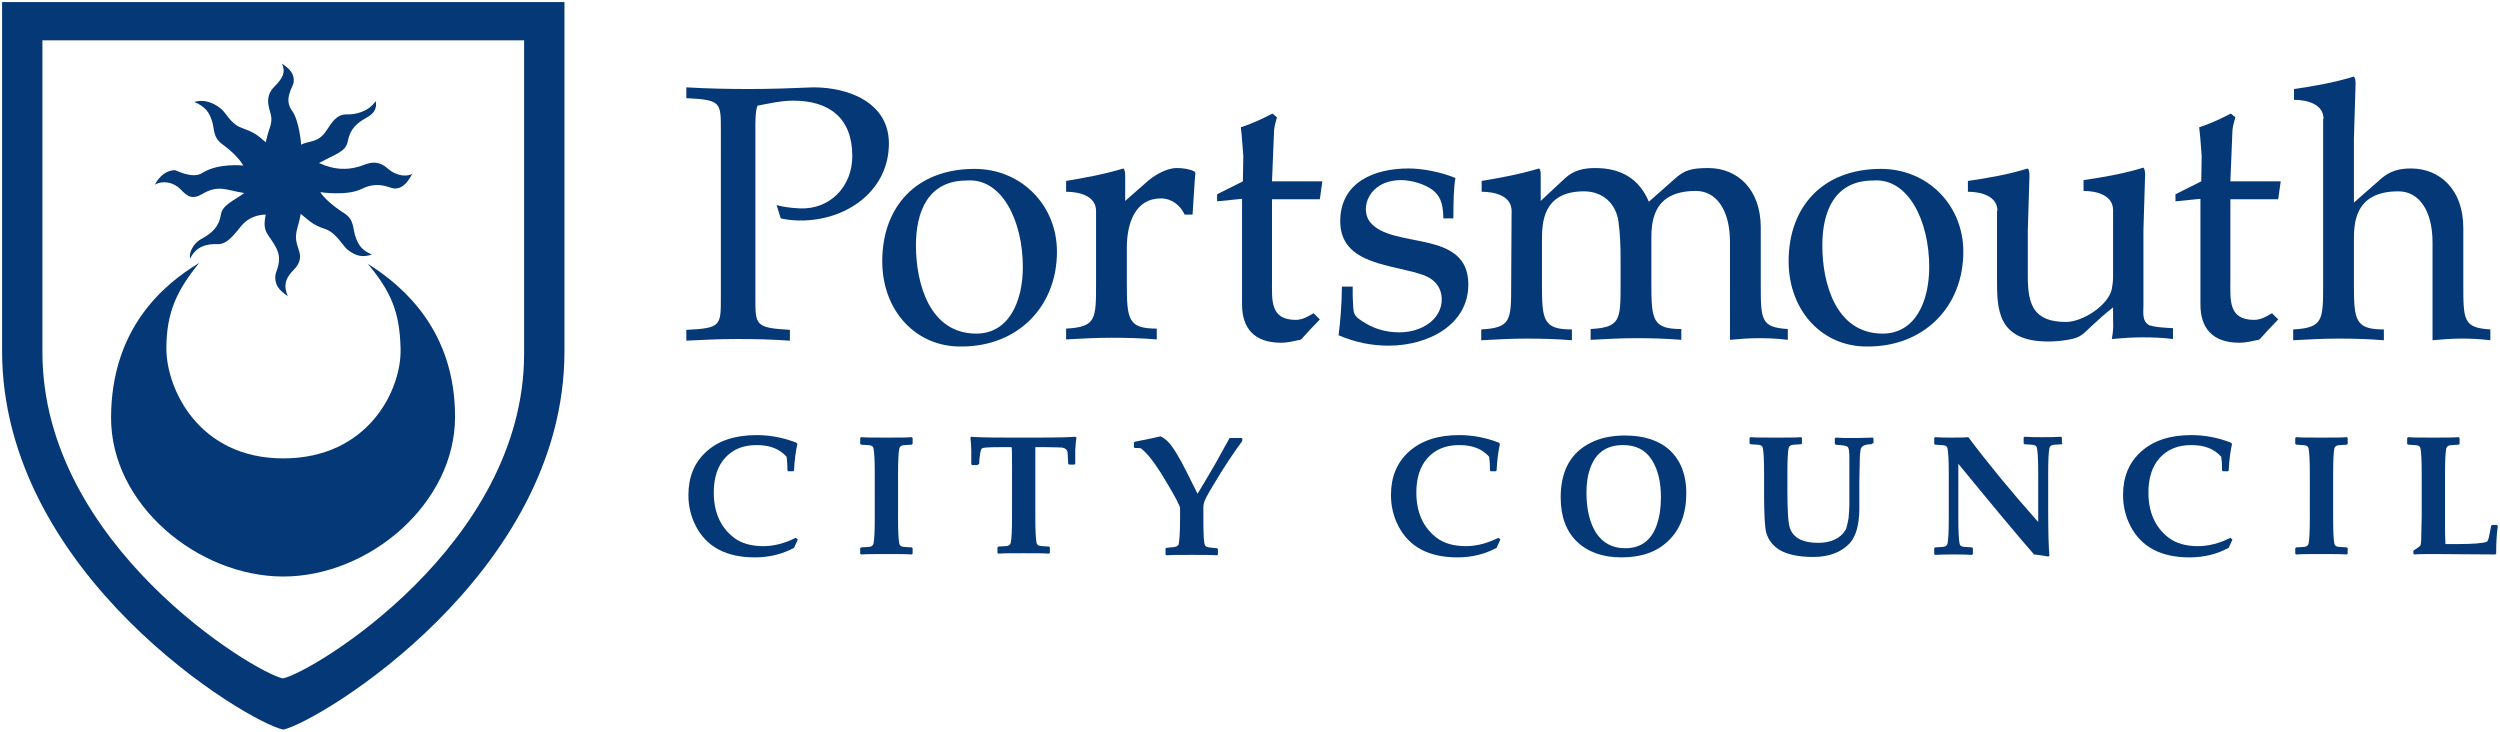 <?xml version="1.0" encoding="utf-8"?>
<svg version="1.1" id="Layer_1" xmlns="http://www.w3.org/2000/svg" xmlns:xlink="http://www.w3.org/1999/xlink" x="0px" y="0px"
	 viewBox="0 0 601.02 175.91" style="enable-background:new 0 0 601.02 175.91;" xml:space="preserve">
<g>
	<path style="fill:#053876;" d="M135.7,0.5H0.5c0,0,0,77.5,0,83.7c-0.1,54,59.1,89.5,67.6,91.2c8.5-1.8,67.6-37.3,67.6-90.9V0.5z
		 M68,163.1c-6.8-1.4-57.8-32.1-57.8-78.4c0,0,0-55.4,0-75H126c0,19.3,0,75.3,0,75.3C126,131.1,75,161.7,68,163.1"/>
	<path style="fill:#053876;" d="M88.4,63.4c5.6,6.7,7.7,11.6,7.9,20.4c0.3,9.8-7.7,26.4-28.2,26.4C47.7,110.2,40,93.4,40,83.8
		c0-8.8,2.6-14.1,7.9-20.6c-8.8,5.3-21.1,15.9-21.2,37.1c-0.1,21,20.9,38.3,41.4,38.3c20.6,0,41.3-17.5,41.3-38.4
		C109.4,79.5,97,68.8,88.4,63.4"/>
	<path style="fill:#053876;" d="M43.4,45.5c1.6,1.7,2.8,2.6,5.3,1.1c3.9-2.3,5.9-0.8,10-0.2c-2.5,1.9-5.2,2.8-5.6,5.2
		c-0.5,3.1-2.3,4.5-4.6,5.8c-2.3,1.2-3.1,3.6-2.8,4.8c1.5-3.2,4.4-3.6,6.6-3.5c2.4,0.1,4.2-2.6,5.8-4.5c2.4-2.8,5.8-2.6,5.8-2.6
		c-1,4.5,0.8,4.6,2.5,8c1.6,3.1-0.1,5.5-0.2,6.6c-0.2,2.1,0.7,3.5,3,5c-0.8-1.9-1.1-3.8,1.3-6.2c1.8-1.8,1.9-3.3,1.3-5
		c-1.4-3.9-0.2-4.5,0.5-8.6c2.4,2,3,2.7,6,3.7c2.5,0.9,4.1,3.9,5.1,4.8c2.2,1.8,3.9,2,6,1.3c-2.3-1-3.1-2.1-3.8-3.9
		c-0.9-2.3-0.3-4.4-2.8-6c-3.3-2.1-5.2-4.1-5.8-5.1c0,0,6.4,1,10-0.8c3.8-1.9,6.4-0.3,7.6-0.1c1.8,0.2,3.2-1,4.5-3.5
		c-1,0.6-3.5,0.8-5.9-1.3c-1.9-1.7-3.7-1.6-5.3-1c-4,1.6-7.4,1.4-11.2-0.3c4.2-2.3,6.4-2.7,6.9-5.2c0.6-3.1,2.2-4.4,4.5-5.7
		c2.3-1.2,2.5-2.8,2.2-4c-1.6,2.5-4.8,3.3-7,3.2c-2.4,0-3.5,1.9-4.9,4c-2,3-4.4,2.3-6,3.3c0,0-0.4-5.7-2.2-8.2
		c-2.1-2.8,0.3-5.8,0.4-6.8c0.2-2.1-0.9-3.2-2.8-4.5c0.8,1.9,0.5,3.2-1.9,5.6c-1.8,1.8-1.6,3.8-1.1,5.5c1.1,3.4-0.1,3.7-0.9,7.8
		c-2.4-2.1-3-2.4-5.9-3.5c-2.5-0.9-3.7-3.6-4.8-4.5c-2.2-1.8-4.4-2.3-6.5-1.7c2.8,1.2,3.6,2.6,4.2,4.4c0.8,2.3,0.1,4,2.7,5.9
		c3,2.2,4.3,4,4.9,5c0,0-6-0.7-9.9,1.8c-2.3,1.5-6.3-0.7-6.6-0.7c-2.1,0.1-3.6,1.4-4.8,3.5C39.2,43.3,41.7,43.8,43.4,45.5"/>
	<path style="fill:#053876;" d="M173.3,31.4c0-6.8,0.1-7.4-8.3-7.8V21c5.1,0.3,10.1,0.4,15.3,0.4c5.1,0,10.2-0.2,15.3-0.4
		c8.5,0,18.1,3.7,18.1,13.5c0,10.9-9.4,18.1-20.3,18.5c-2.4,0.1-4.4-0.2-5.7-0.5l-1-3.2c1.3,0.4,3.4,0.7,5.6,0.8
		c7.1,0.3,12.6-5.1,12.6-12.6c0-9.1-5.5-13.3-14.2-13.3c-3,0-5.8,0.7-8.6,1.2c-0.5,1.5-0.5,3.3-0.5,6v40c0,6.8-0.1,7.4,8.3,7.9v2.6
		c-4.2-0.3-8.3-0.4-12.6-0.4s-8.4,0.2-12.3,0.4v-2.6c8.4-0.4,8.3-1,8.3-7.9L173.3,31.4L173.3,31.4z"/>
	<path style="fill:#053876;" d="M212.1,62.8c0-13.1,8.2-22.2,22.2-22.2c11.2,0,19.8,8.7,19.8,19.9c0,13.3-9.5,22.8-22.9,22.8
		C220.3,83.5,212.1,74.8,212.1,62.8 M220.2,59c0,9.2,3.3,21.2,14.5,21.2c7.9,0,11.2-7.8,11.2-16c0-11.2-5.1-21.5-13.5-20.8
		C223.1,43.4,220.2,50.9,220.2,59"/>
	<path style="fill:#053876;" d="M263.5,50.7c0-3.6-4-4.6-7.2-4.6v-2.6c4.1-0.7,8.8-1.5,13.8-3c0.3,0.3,0.4,1,0.4,1.7v6.1l4.9-4.3
		c1.8-1.7,4.9-3.6,7.5-3.6c1.4,0,3,0.2,4.2,0.8c0.4,0.2,0.3,0.8,0.2,1.1l-0.6,9.3h-1.9c-1-2.2-3.1-3.9-5.7-3.9
		c-6.1,0-8.2,5.8-8.2,11.9v8.5c0,8.7,0.3,10.9,7.2,10.9v2.6c-3.6-0.3-7.2-0.4-10.9-0.4c-3.7,0-7.3,0.2-10.9,0.4V79
		c7.2-0.4,7.2-2.2,7.2-10.9V50.7z"/>
	<path style="fill:#053876;" d="M292.6,48.4v-1.7l6.2-3.1l0.1-6.1c-0.2-2.3-0.3-4.5-0.6-6.9c3.1-1,5.9-2.4,7.6-3.3l1.1,0.9
		c-0.3,1-0.6,2.1-0.7,3.1l-0.5,12.3h12.1l-0.6,4.3h-11.5v19.6c0,4.6-0.5,9.4,5.7,9.4c1.7,0,3.1-0.9,4.3-1.6l1.5,1.5
		c-0.8,0.8-1.6,1.7-2.4,2.5l-1.9,2.1c-0.2,0.3-0.7,0.4-1,0.4c-1.3,0.3-2.7,0.6-4,0.6c-6.5,0-9.4-3.5-9.4-9.2V47.8L292.6,48.4z"/>
	<path style="fill:#053876;" d="M347,52.5c-0.1-2.8-0.3-5.1-2.7-6.9c-1.9-1.4-5.1-2.3-7.4-2.3c-7.9,0-10,6.8-7.6,10
		c5.3,6.8,23.7,1.6,23.7,15.1c0,9.6-9.5,14.7-19.2,14.7c-3.8,0-7.8-0.7-12-2.5c0.4-3.1,0.8-7.6,0.8-11.7h2.6v2.3
		c0.3,4.3-0.4,4.5,3.4,6.7c1.9,1.1,4.6,2,7.8,2c5.5,0,10.2-3.2,10.2-7.9c0-2.8-1.6-4.8-4.2-5.8c-7.2-2.7-20.2-2.3-20.2-13
		c0-9.4,8.2-12.7,16.4-12.7c3.3,0,7.7,0.8,11.3,2.3c-0.4,1.9-0.5,5.7-0.5,9.7L347,52.5L347,52.5z"/>
	<path style="fill:#053876;" d="M363.4,50.7c0-3.6-4-4.6-7.2-4.6v-2.6c4.1-0.7,8.8-1.5,13.8-3c0.4,0.3,0.4,1,0.4,1.7v6.1l5.9-5.5
		c2-1.8,4.3-2.4,7.2-2.4c6,0,10.5,2.4,12.9,8.1l6.1-5.4c2.4-2.2,4.1-2.7,8.2-2.7c6.9,0,12.6,5,12.6,14.3v13.5c0,8.7,0,10.5,6.5,10.9
		v2.6c-2.4-0.3-4.6-0.4-7-0.4s-4.7,0.2-6.9,0.4V58.2c0-7.9-3.4-12.3-8.2-12.3c-10.7,0-10.7,7.9-10.7,11.9v10.4
		c0,8.7,0.3,10.9,7.2,10.9v2.6c-3.6-0.3-7.2-0.4-10.9-0.4c-3.7,0-7.3,0.2-10.9,0.4v-2.6c7.2-0.4,7.2-2.2,7.2-10.9v-5.9
		c0-3-0.1-6.1-0.5-9c-0.6-4.4-3.8-7.3-8.3-7.3c-10.1,0-10.1,7.9-10.1,11.9v10.4c0,8.7,0.3,10.9,7.2,10.9v2.6
		c-3.6-0.3-7.2-0.4-10.9-0.4c-3.7,0-7.3,0.2-10.9,0.4v-2.6c7.2-0.4,7.2-2.2,7.2-10.9L363.4,50.7L363.4,50.7z"/>
	<path style="fill:#053876;" d="M430,62.8c0-13.1,8.2-22.2,22.2-22.2c11.2,0,19.8,8.7,19.8,19.9c0,13.3-9.5,22.8-22.9,22.8
		C438.2,83.5,430,74.8,430,62.8 M438.1,59c0,9.2,3.3,21.2,14.5,21.2c7.9,0,11.2-7.8,11.2-16c0-11.2-5.1-21.5-13.5-20.8
		C441,43.4,438.1,50.9,438.1,59"/>
	<path style="fill:#053876;" d="M480.2,50.7c0-3.6-4-4.6-7.1-4.6v-2.6c4.8-0.7,9.5-1.5,14.4-3c0.3,0.3,0.4,1,0.4,1.7l-0.4,13.3v11
		c0,6.9,1.5,10.9,9.2,10.9c3.9,0,10.1-3.9,11-7.9c0.2-1.1,0.3-2,0.3-3.1V50.5c0-3.6-4-4.6-7.1-4.6v-2.6c4.8-0.7,9.5-1.5,14.4-3
		c0.3,0.3,0.4,1,0.4,1.7l-0.4,13.3v18.1c0,1.7-0.4,3.8,1.4,4.8c1.3,0.4,2.7,0.5,4.1,0.6l1.6,0.1v2.6c-2.4-0.3-5-0.4-7.4-0.4
		c-2.5,0-5.1,0.2-7.3,0.4c0.3-1.6,0.4-3.1,0.3-4.3v-3.3c-1.8,1.4-3.7,3.1-5.4,4.7c-1.6,1.5-2.3,2.4-4.5,2.9
		c-1.8,0.4-3.8,0.6-5.7,0.6c-12.3,0-12.3-7.9-12.3-14.9V50.7H480.2z"/>
	<path style="fill:#053876;" d="M523,48.4v-1.7l6.2-3.1l0.1-6.1c-0.2-2.3-0.3-4.5-0.6-6.9c3.1-1,5.9-2.4,7.6-3.3l1.1,0.9
		c-0.3,1-0.6,2.1-0.7,3.1l-0.5,12.3h12.1l-0.6,4.3h-11.5v19.6c0,4.6-0.5,9.4,5.7,9.4c1.7,0,3.1-0.9,4.3-1.6l1.5,1.5
		c-0.8,0.8-1.6,1.7-2.4,2.5l-1.9,2.1c-0.2,0.3-0.7,0.4-1,0.4c-1.3,0.3-2.7,0.6-4,0.6c-6.5,0-9.4-3.5-9.4-9.2V47.8L523,48.4z"/>
	<path style="fill:#053876;" d="M558.6,28.6c0-3.6-4-4.6-7.1-4.6v-2.6c4.8-0.7,9.5-1.5,14.4-3c0.3,0.3,0.4,1,0.4,1.7l-0.4,13.3v15.3
		l6.6-5.8c2.1-1.8,4.3-2.4,7.1-2.4c6.9,0,12.6,5,12.6,14.3v13.5c0,8.7,0,10.5,6.5,10.9v2.6c-2.4-0.3-4.6-0.4-7-0.4s-4.7,0.2-6.9,0.4
		V58.3c0-7.9-3.4-12.3-8.2-12.3c-10.7,0-10.7,7.9-10.7,11.9v10.4c0,8.7,0.3,10.9,7.2,10.9v2.6c-3.6-0.3-7.2-0.4-10.9-0.4
		s-7.3,0.2-10.9,0.4v-2.6c7.2-0.4,7.2-2.2,7.2-10.9V28.6H558.6z"/>
	<path style="fill:#053876;" d="M191.8,129.7l-0.9,2c-2.8,1.5-5.9,2.3-9.4,2.3c-6.9,0-11.6-2.5-14.2-7.5c-1.2-2.3-1.8-4.8-1.8-7.5
		c0-4.3,1.4-7.8,4.3-10.4c2.9-2.7,7-4,12.1-4c3.2,0,6.4,0.6,9.5,1.8l0.3,0.3c-0.4,1.8-0.7,4-0.8,6.4l-0.2,0.2h-1.2l-0.2-0.2
		c0-1.6-0.1-2.7-0.2-3.3c-1.7-1.9-4-2.8-7.2-2.8s-5.7,1-7.6,3.1c-1.8,2-2.7,4.8-2.7,8.3c0,4.7,1.6,8.4,4.9,10.9c1.7,1.3,4.1,2,7,2
		c2.6,0,5.2-0.7,7.8-2L191.8,129.7z"/>
	<path style="fill:#053876;" d="M219.4,133.1l-0.2,0.2c-1.3-0.1-3.4-0.1-6.1-0.1c-2.8,0-4.8,0-6.1,0.1l-0.2-0.2v-1.3l0.2-0.2
		c1.4-0.1,2.1-0.1,2.3-0.2c0.4-0.1,0.6-0.4,0.7-0.7c0.2-1,0.3-3,0.3-6.2V114c0-3.2-0.1-5.2-0.3-6.2c-0.1-0.4-0.3-0.6-0.7-0.7
		c-0.2-0.1-1-0.1-2.3-0.2l-0.2-0.2v-1.4l0.2-0.2c1.3,0.1,3.3,0.1,6.1,0.1s4.8,0,6.1-0.1l0.2,0.2v1.4l-0.2,0.2
		c-1.4,0.1-2.1,0.1-2.3,0.2c-0.4,0.1-0.6,0.4-0.7,0.7c-0.2,0.9-0.3,3-0.3,6.2v10.5c0,3.2,0.1,5.2,0.3,6.2c0.1,0.4,0.3,0.6,0.7,0.7
		c0.2,0.1,1,0.1,2.3,0.2l0.2,0.2V133.1z"/>
	<path style="fill:#053876;" d="M258.8,105.2c-0.2,1-0.2,2-0.3,3v3.3l-0.2,0.2H257l-0.2-0.2c-0.1-1.7-0.1-2.7-0.2-3
		c-0.2-0.5-0.6-0.8-1.3-0.9c-0.3,0-1.5-0.1-3.7-0.1h-2.7c0,0.5,0,2.3,0,5.5v11.3c0,3.2,0.1,5.2,0.3,6.2c0.1,0.4,0.3,0.6,0.7,0.7
		c0.2,0.1,1,0.1,2.3,0.2l0.2,0.2v1.3l-0.2,0.2c-1.3-0.1-3.3-0.1-6.1-0.1s-4.9,0-6.1,0.1l-0.2-0.2v-1.3l0.2-0.2
		c1.4-0.1,2.1-0.1,2.3-0.2c0.4-0.1,0.6-0.4,0.7-0.7c0.2-1,0.3-3,0.3-6.2V113c0-3.3,0-5.1-0.1-5.5h-2.8c-2.4,0-3.8,0.1-4.1,0.2
		c-0.2,0.1-0.4,0.2-0.4,0.3c-0.1,0.2-0.2,0.6-0.3,1.3c-0.1,0.7-0.2,1.4-0.2,2.2l-0.4,0.3h-1.3l-0.2-0.2v-3.4c0-0.9-0.1-1.9-0.2-3
		l0.2-0.2c0.8,0.1,3.6,0.2,8.5,0.2h8c4.5,0,7.4-0.1,8.5-0.2L258.8,105.2z"/>
	<path style="fill:#053876;" d="M298.6,106.1c-2.1,2.8-4.4,6.3-6.9,10.5c-1.4,2.3-2.2,3.8-2.3,4.5c-0.1,0.3-0.1,0.8-0.1,1.5v2
		c0,3.9,0.1,6,0.4,6.5c0.1,0.2,0.3,0.3,0.5,0.4c0.3,0.1,1.1,0.2,2.4,0.3l0.2,0.2v1.3l-0.2,0.2c-1.3-0.1-3.3-0.1-6.1-0.1
		c-2.8,0-4.9,0-6.1,0.1l-0.2-0.2v-1.4l0.2-0.2c1.3-0.1,2.1-0.2,2.4-0.3c0.2-0.1,0.3-0.2,0.5-0.4c0.2-0.4,0.4-2.6,0.4-6.5v-2.3
		c0-0.5-1-2.5-3.1-6c-2.1-3.6-3.8-6-5.1-7.3c-0.6-0.6-1-1-1.2-1.1s-0.7-0.1-1.5-0.1l-0.2-0.2v-1.1l0.2-0.2c3.2-0.6,5.3-1.1,6.2-1.3
		c0.7,0.3,1.3,0.8,1.8,1.3c1.1,1.1,2.6,3.5,4.5,7.3l2.6,5.2c0.8-1.3,2.3-3.8,4.5-7.6l2.2-4c0.2-0.4,0.6-1,1-1.8h2.9l0.2,0.2
		L298.6,106.1L298.6,106.1z"/>
	<path style="fill:#053876;" d="M360.7,129.7l-0.9,2c-2.8,1.5-5.9,2.3-9.4,2.3c-6.9,0-11.6-2.5-14.2-7.5c-1.2-2.3-1.8-4.8-1.8-7.5
		c0-4.3,1.4-7.8,4.3-10.4c3-2.7,7-4,12.1-4c3.2,0,6.4,0.6,9.5,1.8l0.3,0.3c-0.4,1.8-0.7,4-0.8,6.4l-0.2,0.2h-1.2l-0.2-0.2
		c0-1.6-0.1-2.7-0.2-3.3c-1.7-1.9-4-2.8-7.2-2.8s-5.7,1-7.6,3.1c-1.8,2-2.7,4.8-2.7,8.3c0,4.7,1.6,8.4,4.9,10.9c1.7,1.3,4.1,2,7,2
		c2.6,0,5.2-0.7,7.8-2L360.7,129.7z"/>
	<path style="fill:#053876;" d="M405.4,118.5c0,4.9-1.4,8.7-4.3,11.5c-2.8,2.7-6.5,4-11.3,4c-4.5,0-8.1-1.3-10.7-3.8
		s-3.9-6.1-3.9-10.6c0-6.4,2.4-10.8,7.3-13.2c2.2-1.1,4.9-1.7,8.2-1.7c4.6,0,8.2,1.2,10.8,3.6C404.1,110.8,405.4,114.2,405.4,118.5
		 M399.3,119.5c0-3.8-0.8-6.9-2.3-9.1c-1.5-2.3-3.8-3.4-6.8-3.4c-3.9,0-6.5,1.8-7.8,5.3c-0.7,1.8-1,3.8-1,6.1c0,4.1,0.8,7.3,2.3,9.7
		c1.6,2.4,3.9,3.7,7,3.7c3.8,0,6.3-1.9,7.6-5.6C399,124.2,399.3,122,399.3,119.5"/>
	<path style="fill:#053876;" d="M450.1,106.6l-0.2,0.2c-1.6,0-2.4,0.4-2.6,1.3c-0.1,0.5-0.2,1.5-0.2,3c0,1.2-0.1,2.8-0.1,5v6.1
		c0,3.9-0.8,6.7-2.3,8.4c-2.1,2.2-5,3.3-8.8,3.3c-3.5,0-6.2-0.6-8.1-1.7c-1.6-1-2.7-2.4-3.2-4.2c-0.3-1.2-0.5-4.2-0.5-9v-5.1
		c0-3.2-0.1-5.2-0.3-6.2c-0.1-0.4-0.3-0.6-0.7-0.7c-0.2-0.1-1-0.1-2.3-0.2l-0.2-0.2v-1.3l0.2-0.2c1.3,0.1,3.3,0.1,6.1,0.1
		c2.9,0,4.9,0,6.1-0.1l0.2,0.2v1.3l-0.2,0.2c-1.4,0.1-2.1,0.1-2.3,0.2c-0.4,0.1-0.6,0.4-0.7,0.7c-0.2,0.9-0.3,3-0.3,6.2v4.1
		c0,5,0.2,8.1,0.7,9.2c0.9,2.2,3.1,3.3,6.7,3.3c2.3,0,4.1-0.6,5.4-1.7c0.6-0.5,1-1.1,1.3-1.6c0.2-0.6,0.4-1.4,0.6-2.6
		c0.1-1.1,0.2-2.2,0.2-3.3v-4.1c0-3.5,0-5.8,0-7.1c0-1.2-0.1-2-0.2-2.3s-0.3-0.5-0.7-0.6c-0.3-0.1-1.1-0.2-2.4-0.3l-0.2-0.2v-1.3
		l0.2-0.2c1.2,0.1,2.3,0.1,3.6,0.1c0.9,0,2.7,0,5.3-0.1l0.2,0.2v1.2H450.1z"/>
	<path style="fill:#053876;" d="M495.9,106.6l-0.2,0.2c-1.4,0.1-2.1,0.1-2.3,0.2c-0.4,0.1-0.6,0.4-0.7,0.7c-0.2,0.9-0.3,3-0.3,6.2
		v8.1c0,5.9,0.1,9.8,0.3,11.6l-0.3,0.2c-1.5-0.3-2.6-0.4-3.4-0.5c-3.5-4-9.6-11.3-18.2-21.8v13c0,3.2,0.1,5.2,0.3,6.2
		c0.1,0.4,0.3,0.6,0.7,0.7c0.2,0.1,1,0.1,2.3,0.2l0.2,0.2v1.4l-0.2,0.2c-1.5-0.1-2.9-0.1-4.3-0.1c-1.5,0-3,0-4.6,0.1l-0.2-0.2v-1.4
		l0.2-0.2c1.3-0.1,2.1-0.1,2.3-0.2c0.4-0.1,0.6-0.4,0.7-0.7c0.2-0.9,0.3-3,0.3-6.2V114c0-3.2-0.1-5.2-0.3-6.2
		c-0.1-0.4-0.3-0.6-0.7-0.7c-0.2-0.1-1-0.1-2.3-0.2l-0.2-0.2v-1.4l0.2-0.2c1.3,0.1,2.5,0.1,3.6,0.1c1.8,0,3.3,0,4.4-0.1
		c4.8,6.4,10.4,13.2,16.8,20.4v-11.6c0-3.2-0.1-5.2-0.3-6.2c-0.1-0.4-0.3-0.6-0.7-0.7c-0.2-0.1-1-0.1-2.3-0.2l-0.2-0.2v-1.4l0.2-0.2
		c1.5,0.1,2.9,0.1,4.2,0.1c1.7,0,3.2,0,4.6-0.1l0.2,0.2v1.4L495.9,106.6L495.9,106.6z"/>
	<path style="fill:#053876;" d="M536.7,129.7l-0.9,2c-2.8,1.5-5.9,2.3-9.4,2.3c-6.9,0-11.6-2.5-14.2-7.5c-1.2-2.3-1.8-4.8-1.8-7.5
		c0-4.3,1.4-7.8,4.3-10.4c3-2.7,7-4,12.1-4c3.2,0,6.4,0.6,9.5,1.8l0.3,0.3c-0.4,1.8-0.7,4-0.8,6.4l-0.2,0.2h-1.2l-0.2-0.2
		c0-1.6-0.1-2.7-0.2-3.3c-1.7-1.9-4-2.8-7.2-2.8s-5.7,1-7.6,3.1c-1.8,2-2.7,4.8-2.7,8.3c0,4.7,1.6,8.4,4.9,10.9c1.7,1.3,4.1,2,7,2
		c2.6,0,5.2-0.7,7.8-2L536.7,129.7z"/>
	<path style="fill:#053876;" d="M564.4,133.1l-0.2,0.2c-1.3-0.1-3.4-0.1-6.1-0.1c-2.8,0-4.8,0-6.1,0.1l-0.2-0.2v-1.3l0.2-0.2
		c1.4-0.1,2.1-0.1,2.3-0.2c0.4-0.1,0.6-0.4,0.7-0.7c0.2-1,0.3-3,0.3-6.2V114c0-3.2-0.1-5.2-0.3-6.2c-0.1-0.4-0.3-0.6-0.7-0.7
		c-0.2-0.1-1-0.1-2.3-0.2l-0.2-0.2v-1.4l0.2-0.2c1.3,0.1,3.3,0.1,6.1,0.1s4.8,0,6.1-0.1l0.2,0.2v1.4l-0.2,0.2
		c-1.3,0.1-2.1,0.1-2.3,0.2c-0.4,0.1-0.6,0.4-0.7,0.7c-0.2,0.9-0.3,3-0.3,6.2v10.5c0,3.2,0.1,5.2,0.3,6.2c0.1,0.4,0.3,0.6,0.7,0.7
		c0.2,0.1,1,0.1,2.3,0.2l0.2,0.2V133.1z"/>
	<path style="fill:#053876;" d="M600.5,126.5c-0.3,1.9-0.4,4.1-0.4,6.6l-0.2,0.2l-14.4-0.1c-2.4,0-4.1,0-5.1,0.1l-0.2-0.2v-0.6
		l0.1-0.2c1-0.6,1.5-1,1.6-1.2s0.2-1.1,0.2-2.6l0.1-4.4V114c0-3.1-0.1-5.2-0.3-6.2c-0.1-0.4-0.3-0.6-0.7-0.7c-0.2-0.1-1-0.1-2.3-0.2
		l-0.2-0.2v-1.4l0.2-0.2c1.4,0.1,3.4,0.1,6,0.1c2.7,0,4.8,0,6.2-0.1l0.2,0.2v1.4l-0.2,0.2c-1.3,0.1-2.1,0.1-2.3,0.2
		c-0.4,0.1-0.6,0.4-0.7,0.7c-0.2,1-0.3,3-0.3,6.2v11.8c0,1.7,0,3.4,0.1,5h2.7c3.9,0,6.2-0.2,7.1-0.5c0.1-0.1,0.3-0.1,0.3-0.2
		c0.1-0.2,0.3-0.6,0.4-1.2l0.5-2.5l0.2-0.2h1.2L600.5,126.5z"/>
</g>
</svg>
